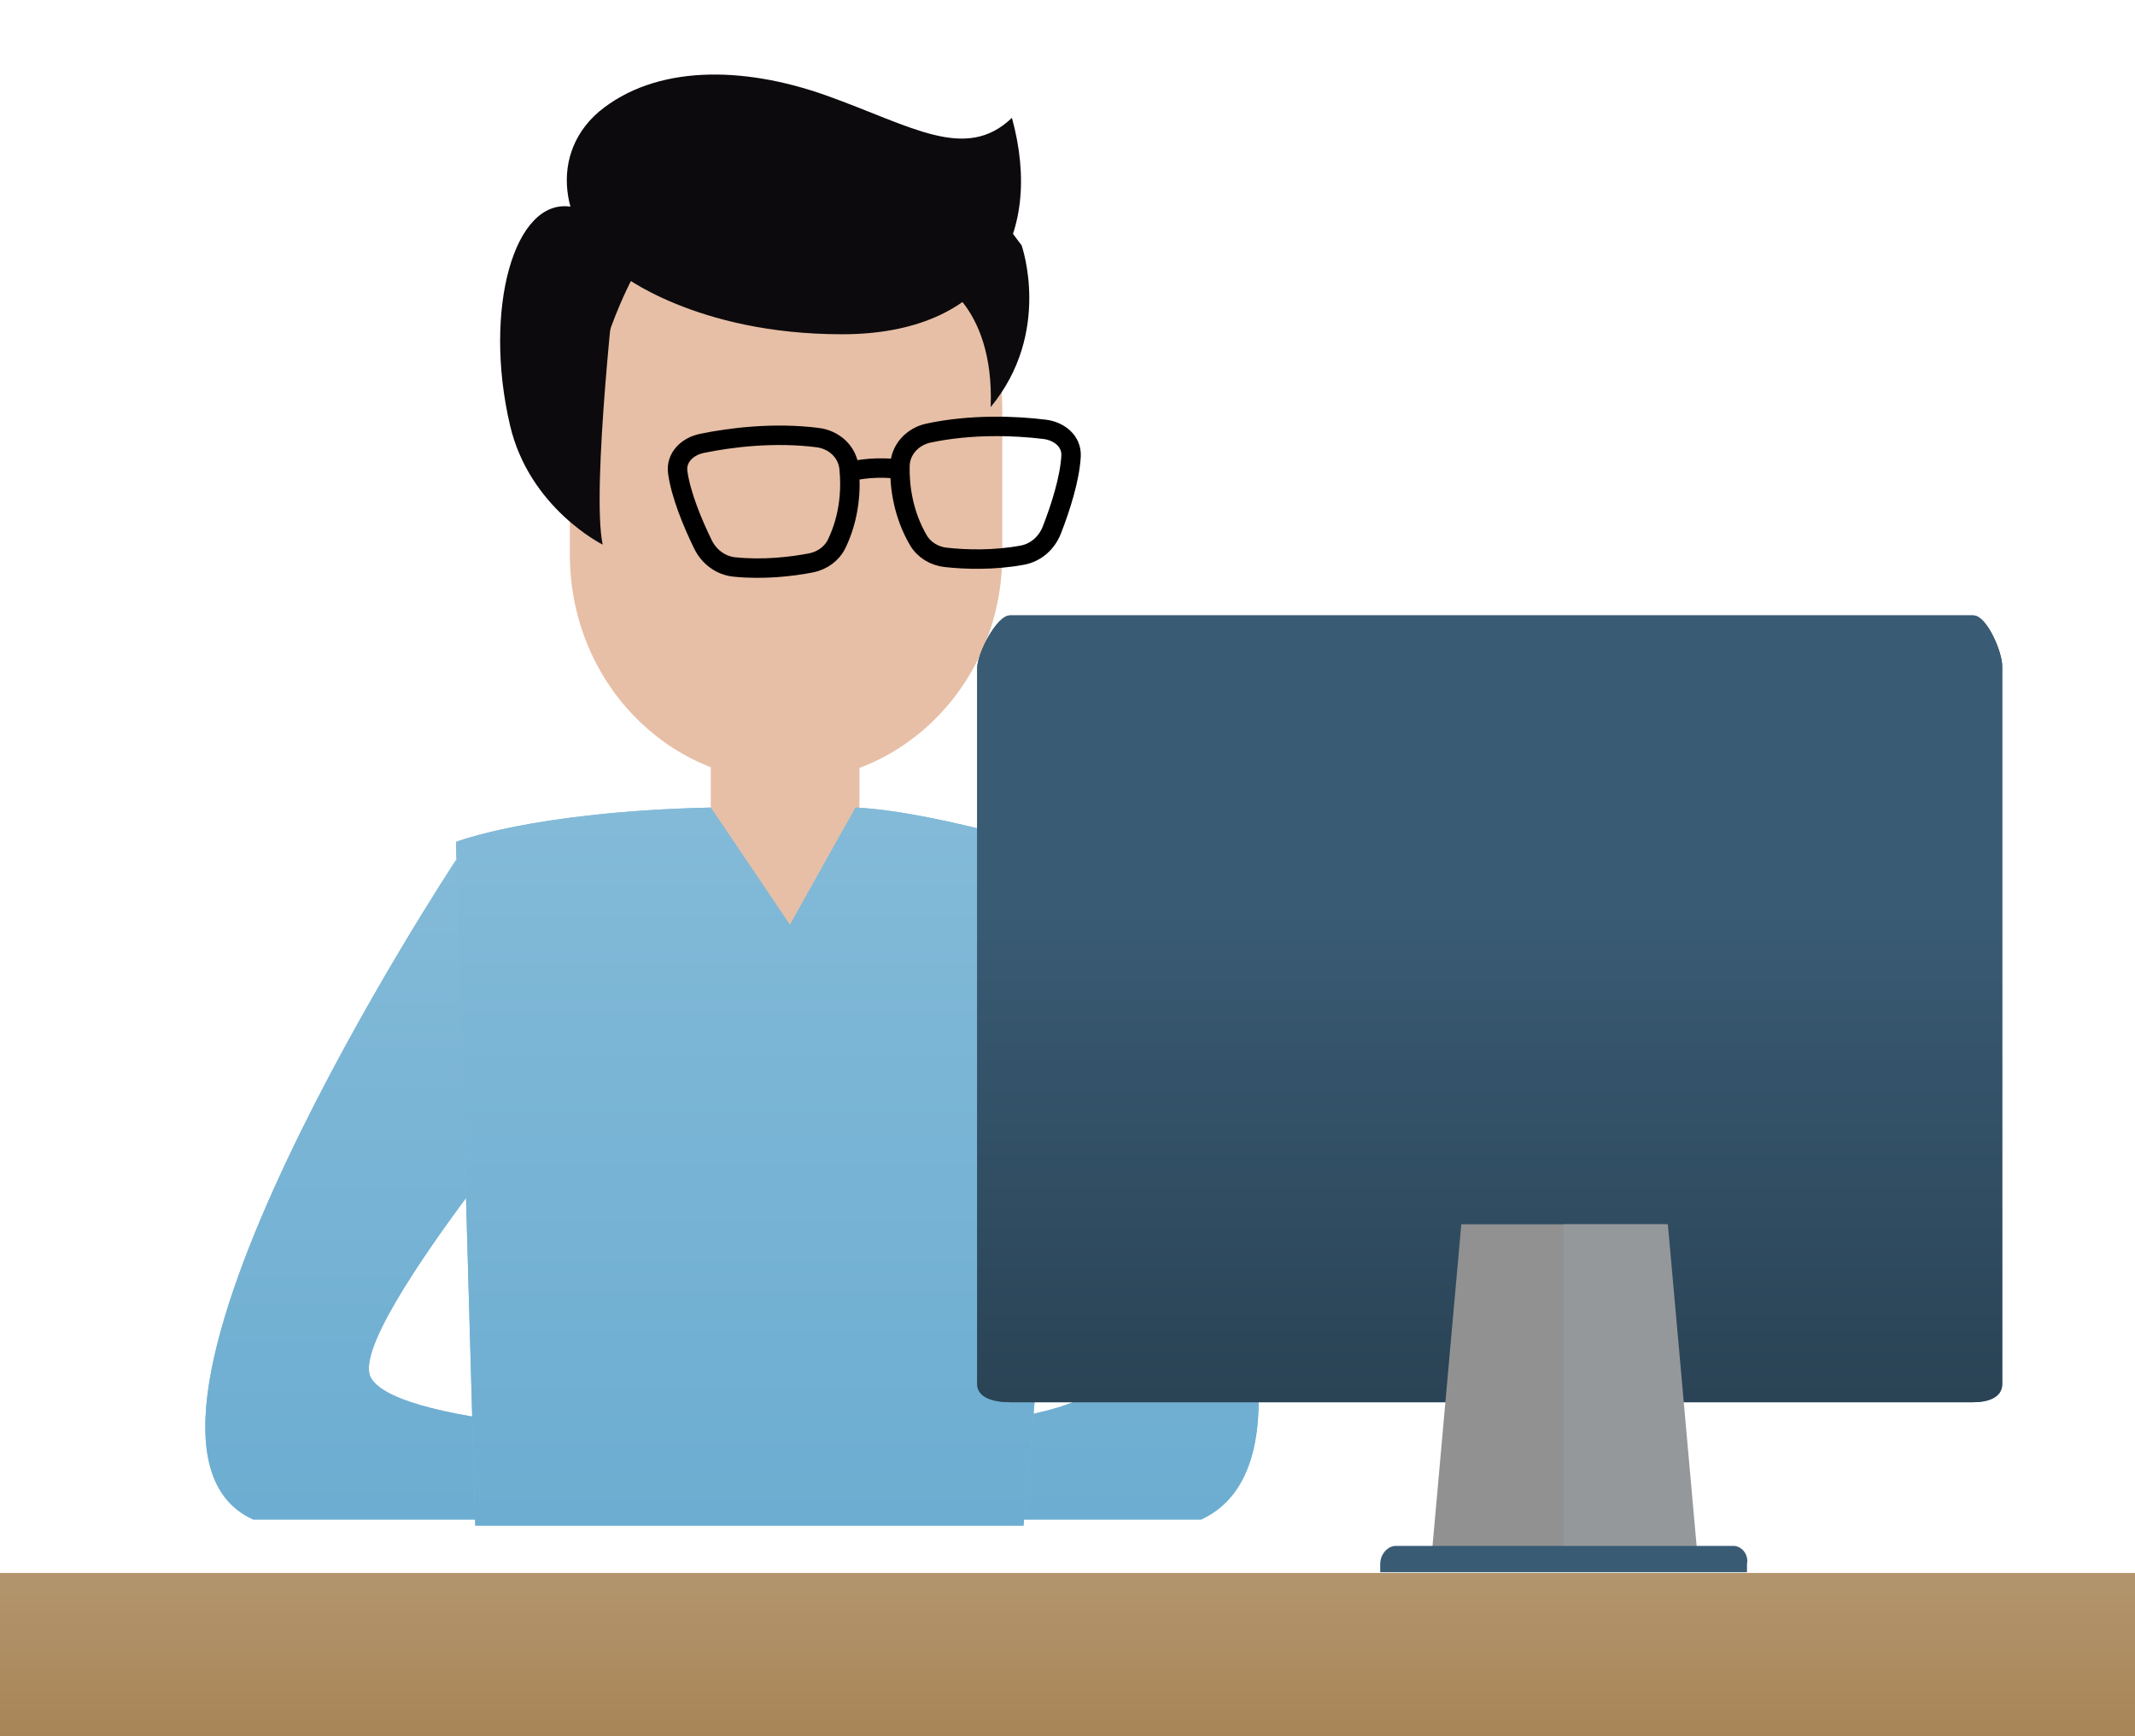 <svg width="878" height="714" viewBox="0 0 878 714" fill="none" xmlns="http://www.w3.org/2000/svg">
<path d="M878 647H0V714H878V647Z" fill="#B3956D"/>
<path d="M878 647H0V714H878V647Z" fill="url(#paint0_linear)"/>
<g filter="url(#filter0_d)">
<path d="M322.304 438.651V283.924L383.43 182.435V466.935" fill="#E7BFA6"/>
<path d="M217.515 373.765C217.515 373.765 60.333 611.68 134.161 644.955H322.304L309.602 610.016C309.602 610.016 194.494 607.521 182.586 586.724C170.678 566.759 280.23 439.483 280.23 439.483" fill="#83BAD8"/>
<path d="M217.515 373.765C217.515 373.765 60.333 611.68 134.161 644.955H322.304L309.602 610.016C309.602 610.016 194.494 607.521 182.586 586.724C170.678 566.759 280.23 439.483 280.23 439.483" fill="url(#paint1_linear)"/>
<path d="M475.517 384.58C475.517 384.58 597.77 610.848 523.942 644.955H335.799L348.501 610.016C348.501 610.016 469.96 610.016 481.868 589.22C494.57 568.423 377.873 439.483 377.873 439.483" fill="#83BAD8"/>
<path d="M475.517 384.58C475.517 384.58 597.77 610.848 523.942 644.955H335.799L348.501 610.016C348.501 610.016 469.96 610.016 481.868 589.22C494.57 568.423 377.873 439.483 377.873 439.483" fill="url(#paint2_linear)"/>
<path d="M442.175 248.153C442.175 299.729 402.483 341.322 353.264 341.322C304.045 341.322 264.353 299.729 264.353 248.153V188.258C264.353 136.683 304.045 95.089 353.264 95.089C402.483 95.089 442.175 136.683 442.175 188.258V248.153Z" fill="#E7BFA6"/>
<path d="M225.454 647.45L217.515 366.279C217.515 366.279 249.269 353.8 322.304 352.137L354.852 400.385L381.843 352.137C416.772 353.8 475.517 372.933 475.517 372.933L450.908 647.45H225.454Z" fill="#83BAD8"/>
<path d="M225.454 647.45L217.515 366.279C217.515 366.279 249.269 353.8 322.304 352.137L354.852 400.385L381.843 352.137C416.772 353.8 475.517 372.933 475.517 372.933L450.908 647.45H225.454Z" fill="url(#paint3_linear)"/>
<path d="M277.848 243.994C277.848 243.994 247.682 229.02 239.743 194.913C228.629 147.497 241.331 100.912 265.146 105.071C277.054 126.7 283.405 131.691 283.405 131.691C283.405 131.691 273.085 221.533 277.848 243.994Z" fill="#0C0A0C"/>
<path d="M284.993 132.523C284.993 132.523 315.953 157.479 376.286 157.479C436.618 157.479 459.64 117.55 446.145 68.469C427.092 86.77 404.864 71.797 369.935 59.319C335.005 46.841 299.282 46.841 276.26 65.974C254.033 85.107 261.971 117.55 284.993 132.523Z" fill="#0C0A0C"/>
<path d="M289.756 135.019C289.756 135.019 267.528 176.612 274.673 206.56C257.208 183.267 252.445 149.161 252.445 149.161L265.94 105.903L289.756 135.019Z" fill="#0C0A0C"/>
<path d="M413.597 134.187C413.597 134.187 439 144.169 437.412 187.427C462.816 156.647 450.114 120.877 450.114 120.877L438.206 105.072L413.597 134.187Z" fill="#0C0A0C"/>
</g>
<g filter="url(#filter1_d)">
<path d="M841.483 273.109H445.351C439.794 273.109 431.855 288.915 431.855 294.738V589.22C431.855 595.043 439 596.706 445.351 596.706H841.483C847.04 596.706 853.391 595.043 853.391 589.22V293.906C853.391 288.083 847.04 273.109 841.483 273.109Z" fill="#395B74"/>
<path d="M841.483 273.109H445.351C439.794 273.109 431.855 288.915 431.855 294.738V589.22C431.855 595.043 439 596.706 445.351 596.706H841.483C847.04 596.706 853.391 595.043 853.391 589.22V293.906C853.391 288.083 847.04 273.109 841.483 273.109Z" fill="url(#paint4_linear)"/>
</g>
<path d="M600.946 503.537C596.976 547.626 593.007 592.547 589.038 636.636H697.002C693.033 592.547 689.063 547.626 685.094 503.537H600.946Z" fill="#919191"/>
<path d="M643.02 636.636H697.796C693.826 592.547 689.857 547.626 685.888 503.537H643.02V636.636Z" fill="#95989B"/>
<path d="M712.879 635.804H573.955C570.779 635.804 567.604 639.132 567.604 643.291V646.619H718.436V643.291C719.23 639.132 716.054 635.804 712.879 635.804Z" fill="#395B74"/>
<path d="M336.322 179.987C318.66 177.719 300.642 179.855 288.599 182.374C282.648 183.619 277.896 188.19 278.707 194.215C279.931 203.296 284.721 214.99 289.097 223.917C291.579 228.983 296.333 232.596 301.944 233.179C313.716 234.402 325.459 233.089 333.539 231.501C338.128 230.599 342.129 227.742 344.146 223.523C349.416 212.504 350.084 201.09 349.174 192.488C348.465 185.78 343.013 180.846 336.322 179.987Z" stroke="black" stroke-width="8"/>
<path d="M381.876 178.116C399.292 174.408 417.425 175.06 429.634 176.583C435.667 177.336 440.778 181.502 440.463 187.574C439.988 196.724 436.172 208.771 432.544 218.027C430.485 223.279 426.043 227.27 420.499 228.311C408.866 230.495 397.055 230.149 388.872 229.229C384.225 228.706 380.004 226.187 377.647 222.147C371.492 211.598 369.89 200.277 370.092 191.629C370.248 184.886 375.278 179.521 381.876 178.116Z" stroke="black" stroke-width="8"/>
<path d="M349.365 194.066C352.439 193.117 361.093 191.611 371.118 193.172" stroke="black" stroke-width="8"/>
<defs>
<filter id="filter0_d" x="54.435" y="0.66" width="493.205" height="656.791" filterUnits="userSpaceOnUse" color-interpolation-filters="sRGB">
<feFlood flood-opacity="0" result="BackgroundImageFix"/>
<feColorMatrix in="SourceAlpha" type="matrix" values="0 0 0 0 0 0 0 0 0 0 0 0 0 0 0 0 0 0 127 0"/>
<feOffset dx="-30" dy="-20"/>
<feGaussianBlur stdDeviation="15"/>
<feColorMatrix type="matrix" values="0 0 0 0 0 0 0 0 0 0 0 0 0 0 0 0 0 0 0.22 0"/>
<feBlend mode="normal" in2="BackgroundImageFix" result="effect1_dropShadow"/>
<feBlend mode="normal" in="SourceGraphic" in2="effect1_dropShadow" result="shape"/>
</filter>
<filter id="filter1_d" x="341.855" y="193.109" width="541.535" height="443.597" filterUnits="userSpaceOnUse" color-interpolation-filters="sRGB">
<feFlood flood-opacity="0" result="BackgroundImageFix"/>
<feColorMatrix in="SourceAlpha" type="matrix" values="0 0 0 0 0 0 0 0 0 0 0 0 0 0 0 0 0 0 127 0"/>
<feOffset dx="-30" dy="-20"/>
<feGaussianBlur stdDeviation="30"/>
<feColorMatrix type="matrix" values="0 0 0 0 0.973 0 0 0 0 0.975 0 0 0 0 0.865 0 0 0 0.2 0"/>
<feBlend mode="normal" in2="BackgroundImageFix" result="effect1_dropShadow"/>
<feBlend mode="normal" in="SourceGraphic" in2="effect1_dropShadow" result="shape"/>
</filter>
<linearGradient id="paint0_linear" x1="439" y1="647" x2="439" y2="714" gradientUnits="userSpaceOnUse">
<stop stop-color="#B3956D"/>
<stop offset="1" stop-color="#A88557"/>
</linearGradient>
<linearGradient id="paint1_linear" x1="218.369" y1="373.765" x2="218.369" y2="644.955" gradientUnits="userSpaceOnUse">
<stop stop-color="#83BAD8"/>
<stop offset="1" stop-color="#6CADD1"/>
</linearGradient>
<linearGradient id="paint2_linear" x1="441.72" y1="384.58" x2="441.72" y2="644.955" gradientUnits="userSpaceOnUse">
<stop stop-color="#83BAD8"/>
<stop offset="1" stop-color="#6CADD1"/>
</linearGradient>
<linearGradient id="paint3_linear" x1="346.516" y1="352.137" x2="346.516" y2="647.45" gradientUnits="userSpaceOnUse">
<stop stop-color="#83BAD8"/>
<stop offset="1" stop-color="#6CADD1"/>
</linearGradient>
<linearGradient id="paint4_linear" x1="642.623" y1="273.109" x2="642.623" y2="596.706" gradientUnits="userSpaceOnUse">
<stop offset="0.372" stop-color="#395B74"/>
<stop offset="1" stop-color="#2A4355"/>
</linearGradient>
</defs>
</svg>
